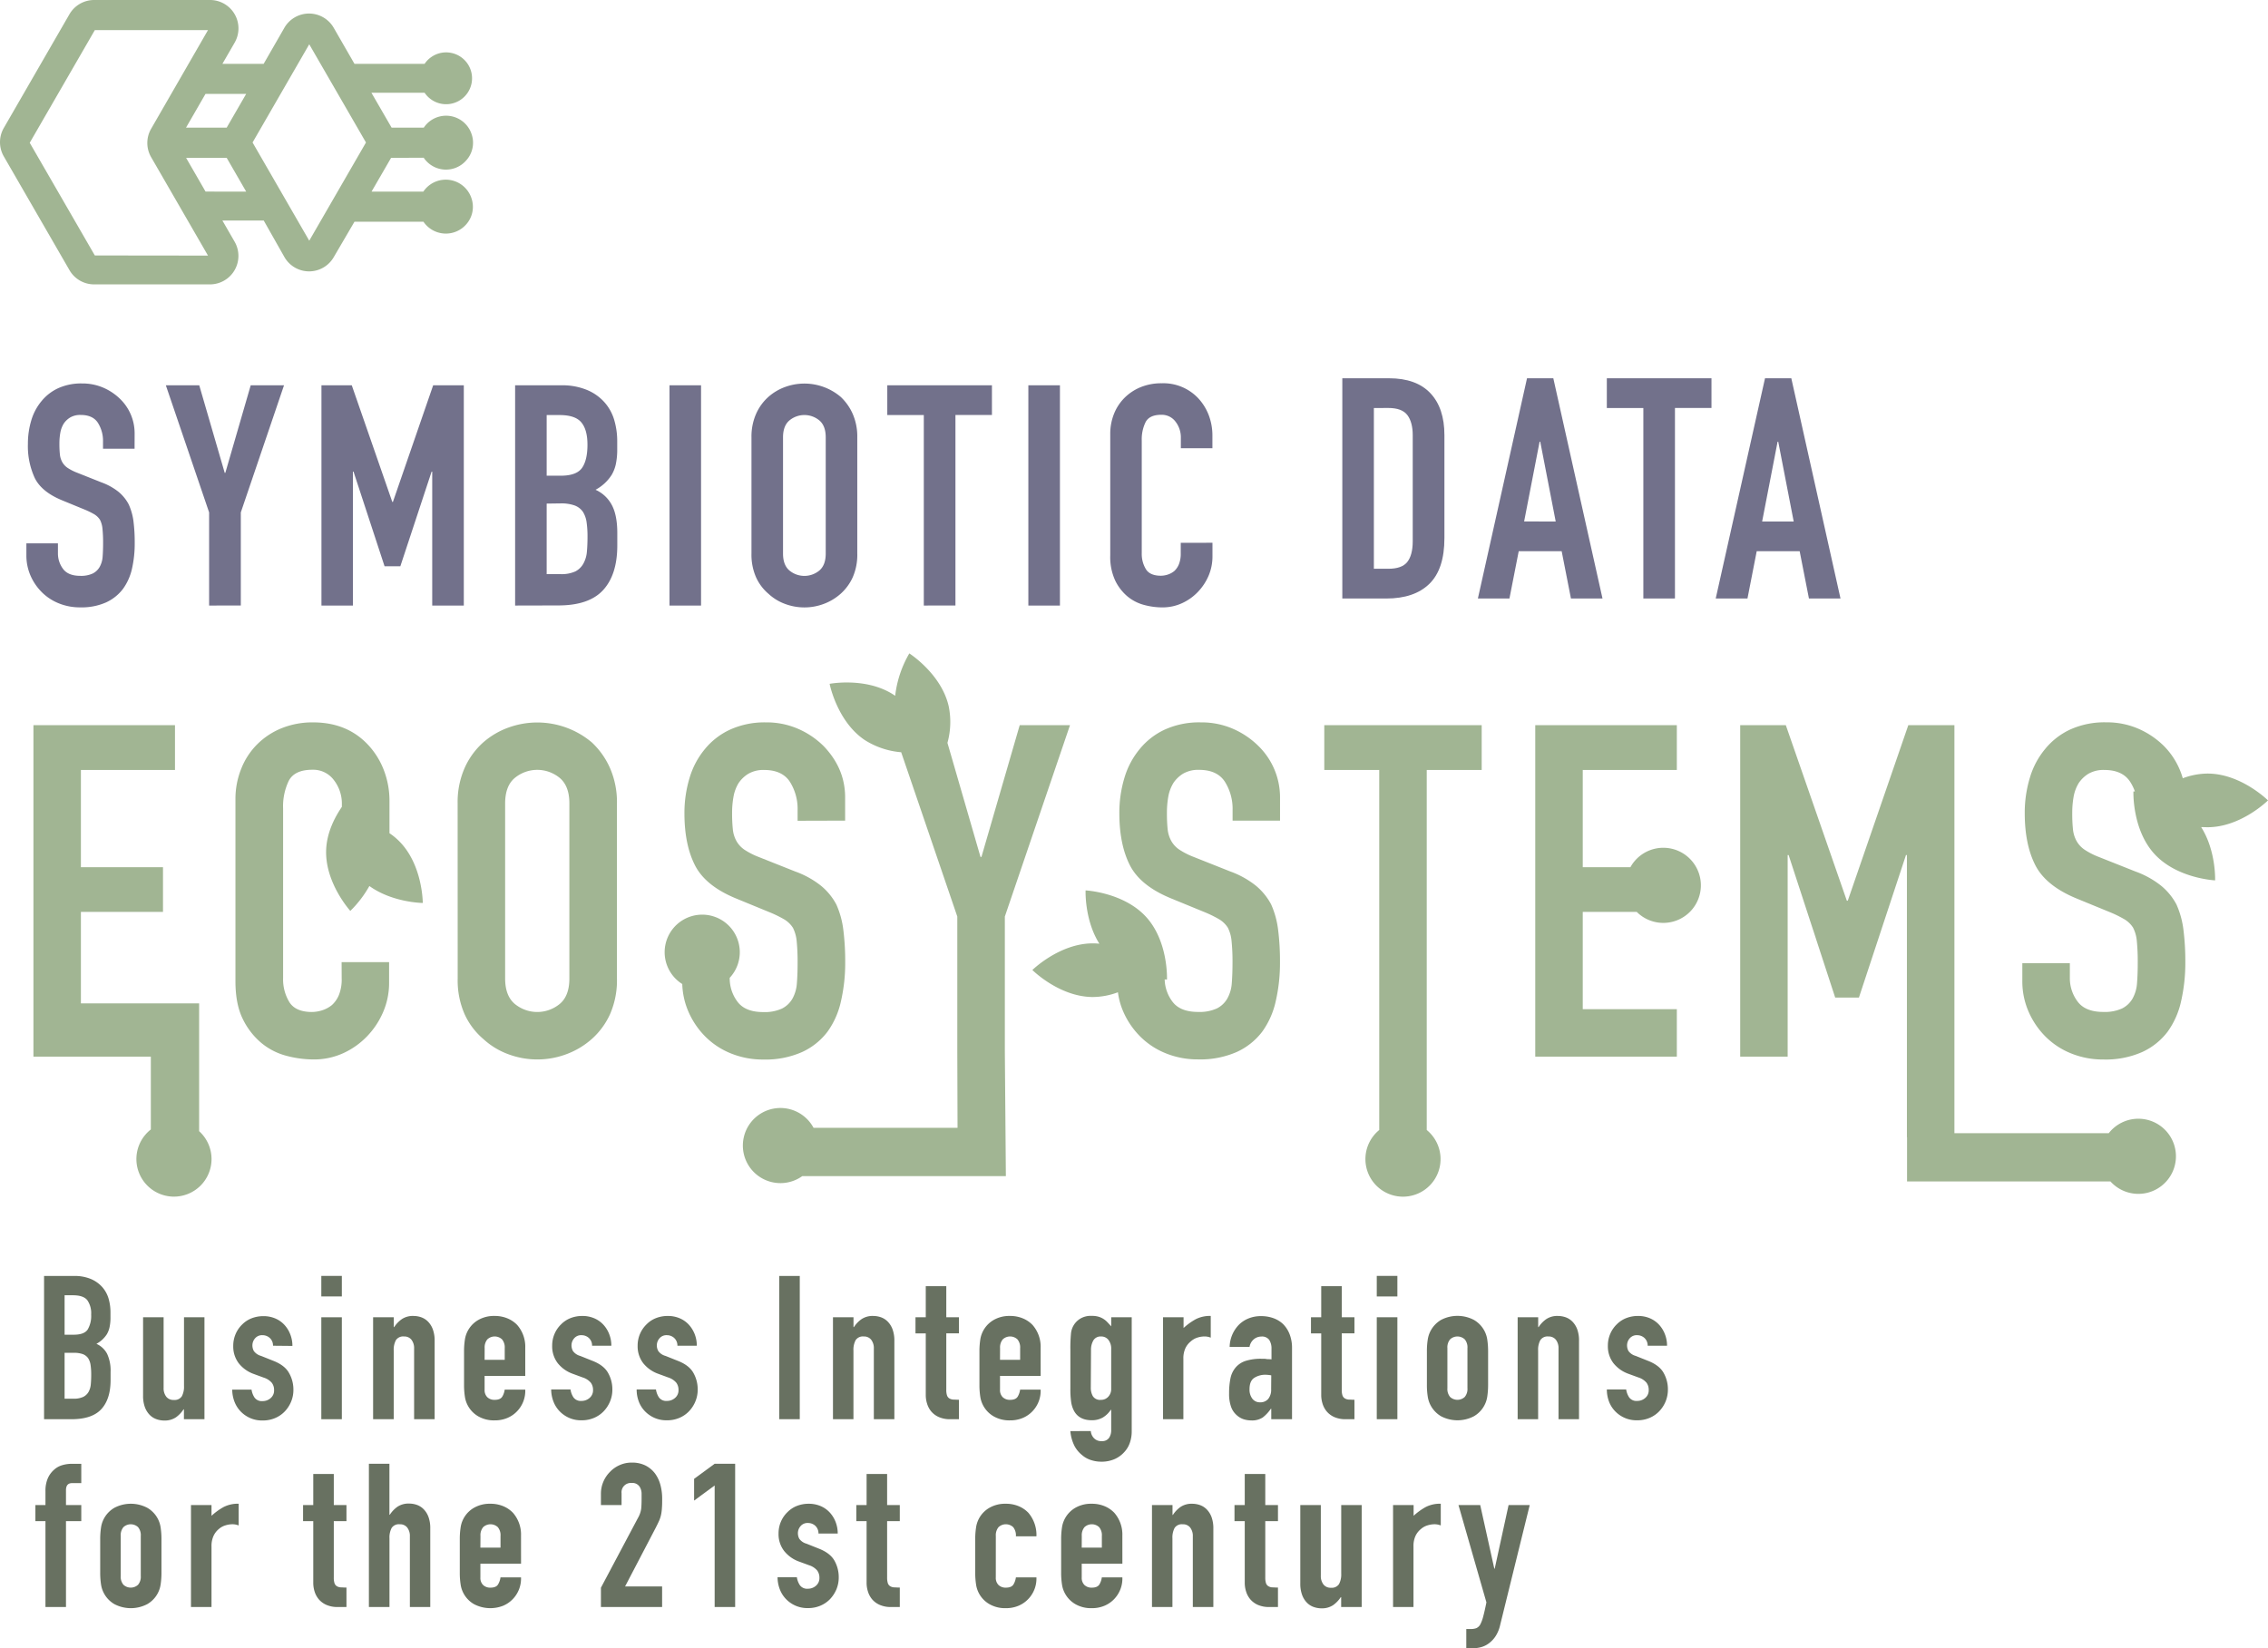 <svg xmlns="http://www.w3.org/2000/svg" viewBox="0 0 845.18 614.36">
  <g>
    <g>
      <g>
        <g>
          <path d="M726.41,421.26H714.65v-2.65a12.56,12.56,0,0,0-1.9-7q-1.9-2.94-6.4-2.94a7.34,7.34,0,0,0-3.92.93,7.62,7.62,0,0,0-2.42,2.3,9.63,9.63,0,0,0-1.27,3.4,22.26,22.26,0,0,0-.34,4,37.67,37.67,0,0,0,.17,4,7.62,7.62,0,0,0,.86,2.89,6.44,6.44,0,0,0,2,2.19,18.34,18.34,0,0,0,3.63,1.84l9,3.58a22.49,22.49,0,0,1,6.35,3.51,15.36,15.36,0,0,1,3.8,4.67A21.81,21.81,0,0,1,726,448.3a61.62,61.62,0,0,1,.46,8,42.23,42.23,0,0,1-1,9.62,20.53,20.53,0,0,1-3.35,7.56,16.6,16.6,0,0,1-6.34,5.07,22.41,22.41,0,0,1-9.57,1.84,20.83,20.83,0,0,1-8-1.49,18.88,18.88,0,0,1-6.35-4.16,20.13,20.13,0,0,1-4.21-6.16,18.88,18.88,0,0,1-1.55-7.67v-4.38h11.76v3.69a9.59,9.59,0,0,0,1.9,5.82q1.9,2.59,6.4,2.6a10.28,10.28,0,0,0,4.67-.87,6.14,6.14,0,0,0,2.59-2.48,9.06,9.06,0,0,0,1.1-3.86c.11-1.5.17-3.17.17-5a50.71,50.71,0,0,0-.23-5.31,9.16,9.16,0,0,0-.92-3.35,6.59,6.59,0,0,0-2.13-2.07,29.75,29.75,0,0,0-3.52-1.73l-8.42-3.46q-7.6-3.11-10.2-8.24a28.32,28.32,0,0,1-2.6-12.85,30,30,0,0,1,1.27-8.77,20.11,20.11,0,0,1,3.81-7.15,17.4,17.4,0,0,1,6.16-4.78,20.63,20.63,0,0,1,8.94-1.79,19.59,19.59,0,0,1,8,1.61,20.63,20.63,0,0,1,6.29,4.27,17.84,17.84,0,0,1,5.3,12.68Z" transform="translate(-676.26 -254)" style="fill: #72718b"/>
          <path d="M754.19,479.71V445l-16.13-47.39h12.45L760,430.25h.23l9.46-32.63H782.1L766,445v34.7Z" transform="translate(-676.26 -254)" style="fill: #72718b"/>
          <path d="M796.05,479.71V397.62h11.3l15.1,43.47h.23l15-43.47h11.42v82.09H837.33V429.79h-.23l-11.65,35.28h-5.88L808,429.79h-.23v49.92Z" transform="translate(-676.26 -254)" style="fill: #72718b"/>
          <path d="M868.22,479.71V397.62H885.4a24,24,0,0,1,9.63,1.74,17.89,17.89,0,0,1,6.51,4.61,17.2,17.2,0,0,1,3.63,6.63,27.55,27.55,0,0,1,1.1,7.78v3a25.85,25.85,0,0,1-.52,5.64,13.45,13.45,0,0,1-1.56,4,16.16,16.16,0,0,1-6,5.54,12.74,12.74,0,0,1,6.11,5.76q2,3.79,2,10.37v4.62q0,10.83-5.25,16.6t-16.77,5.76Zm11.76-71v22.6h5.3c3.92,0,6.56-1,7.9-2.94s2-4.82,2-8.59-.75-6.46-2.25-8.3-4.21-2.77-8.12-2.77Zm0,33V468h5.08a12.47,12.47,0,0,0,5.59-1A7.17,7.17,0,0,0,893.7,464a10.93,10.93,0,0,0,1.27-4.38c.15-1.69.23-3.53.23-5.53a37.18,37.18,0,0,0-.34-5.42,9.9,9.9,0,0,0-1.39-3.92,6.53,6.53,0,0,0-3.11-2.36,14.85,14.85,0,0,0-5.19-.75Z" transform="translate(-676.26 -254)" style="fill: #72718b"/>
          <path d="M925.75,479.71V397.62h11.76v82.09Z" transform="translate(-676.26 -254)" style="fill: #72718b"/>
          <path d="M956.3,417a21,21,0,0,1,1.73-8.76,18.47,18.47,0,0,1,4.62-6.34,19.35,19.35,0,0,1,6.28-3.69,20.93,20.93,0,0,1,20.58,3.69,19.43,19.43,0,0,1,4.5,6.34,21,21,0,0,1,1.72,8.76v43.35a20.84,20.84,0,0,1-1.72,8.88,18.44,18.44,0,0,1-4.5,6.11,19.85,19.85,0,0,1-6.4,3.81,20.58,20.58,0,0,1-14.18,0,18.33,18.33,0,0,1-6.28-3.81,17.56,17.56,0,0,1-4.62-6.11,20.84,20.84,0,0,1-1.73-8.88Zm11.76,43.35c0,2.85.79,4.94,2.37,6.29a8.74,8.74,0,0,0,11.18,0c1.57-1.35,2.36-3.44,2.36-6.29V417c0-2.84-.79-4.94-2.36-6.28a8.74,8.74,0,0,0-11.18,0c-1.58,1.34-2.37,3.44-2.37,6.28Z" transform="translate(-676.26 -254)" style="fill: #72718b"/>
          <path d="M1020.52,479.71v-71h-13.61V397.62h39v11.07h-13.6v71Z" transform="translate(-676.26 -254)" style="fill: #72718b"/>
          <path d="M1059.48,479.71V397.62h11.77v82.09Z" transform="translate(-676.26 -254)" style="fill: #72718b"/>
          <path d="M1128.09,456.31v5.07a18.31,18.31,0,0,1-1.44,7.21,20.11,20.11,0,0,1-4,6.05,19.15,19.15,0,0,1-5.94,4.21,17.36,17.36,0,0,1-7.32,1.55,26,26,0,0,1-6.8-.92,16.13,16.13,0,0,1-6.23-3.22,17.94,17.94,0,0,1-4.55-5.94A20.91,20.91,0,0,1,1090,461v-45.2a20.09,20.09,0,0,1,1.38-7.5,17.79,17.79,0,0,1,3.92-6,18.35,18.35,0,0,1,6.06-4,20.3,20.3,0,0,1,7.78-1.44,17.85,17.85,0,0,1,13.49,5.42,19.45,19.45,0,0,1,4,6.28,21.3,21.3,0,0,1,1.44,7.9v4.61h-11.76v-3.92a9.55,9.55,0,0,0-2-6,6.37,6.37,0,0,0-5.31-2.54c-2.92,0-4.86.91-5.82,2.71a14.53,14.53,0,0,0-1.44,6.86v42a10.89,10.89,0,0,0,1.56,6c1,1.61,2.9,2.42,5.59,2.42a8.61,8.61,0,0,0,2.48-.41,7.5,7.5,0,0,0,2.47-1.32,7,7,0,0,0,1.74-2.54,10.5,10.5,0,0,0,.69-4v-4Z" transform="translate(-676.26 -254)" style="fill: #72718b"/>
        </g>
        <g>
          <path d="M1176.48,477.09V395h17.41q10.14,0,15.39,5.54t5.25,15.67v38.4q0,11.52-5.6,17t-16.08,5.48Zm11.76-71V466h5.41c3.31,0,5.66-.82,7-2.48s2.07-4.24,2.07-7.78V416.21q0-4.83-2-7.49t-7.15-2.65Z" transform="translate(-676.26 -254)" style="fill: #72718b"/>
          <path d="M1227,477.09,1245.31,395h9.8l18.33,82.09h-11.76l-3.46-17.64h-16l-3.46,17.64Zm29-28.71-5.76-29.74H1250l-5.77,29.74Z" transform="translate(-676.26 -254)" style="fill: #72718b"/>
          <path d="M1288.66,477.09v-71h-13.61V395h39v11.07h-13.61v71Z" transform="translate(-676.26 -254)" style="fill: #72718b"/>
          <path d="M1315.63,477.09,1334,395h9.8l18.33,82.09h-11.76l-3.46-17.64h-16l-3.45,17.64Zm29.06-28.71-5.76-29.74h-.24l-5.76,29.74Z" transform="translate(-676.26 -254)" style="fill: #72718b"/>
        </g>
        <g>
          <path d="M846.8,553.46a31.49,31.49,0,0,1,2.6-13.19,28,28,0,0,1,6.94-9.55,29.31,29.31,0,0,1,9.46-5.55,31.52,31.52,0,0,1,31,5.55,29.28,29.28,0,0,1,6.77,9.55,31.65,31.65,0,0,1,2.6,13.19v65.25a31.41,31.41,0,0,1-2.6,13.37,27.72,27.72,0,0,1-6.77,9.19,29.87,29.87,0,0,1-9.63,5.73,30.94,30.94,0,0,1-21.35,0,27.92,27.92,0,0,1-9.46-5.73,26.57,26.57,0,0,1-6.94-9.19,31.26,31.26,0,0,1-2.6-13.37Zm17.7,65.25q0,6.42,3.56,9.46a13.17,13.17,0,0,0,16.83,0q3.55-3,3.55-9.46V553.46q0-6.42-3.55-9.46a13.17,13.17,0,0,0-16.83,0q-3.55,3-3.56,9.46Z" transform="translate(-676.26 -254)" style="fill: #a1b593"/>
          <path d="M750.47,675.63V628H706.41V593.89H737V577.24H706.41V541h35.06V524.3H688.72V647.86h43.75V675a14,14,0,1,0,18,.64Z" transform="translate(-676.26 -254)" style="fill: #a1b593"/>
          <path d="M1286.19,593.89a14,14,0,1,0-2.35-16.65h-17.76V541h35.06V524.3h-52.76V647.86h52.76v-17.7h-35.06V593.89Z" transform="translate(-676.26 -254)" style="fill: #a1b593"/>
          <path d="M991.2,559.88V551.2q0-10.76-8-19.09a31,31,0,0,0-9.46-6.42,29.33,29.33,0,0,0-12.06-2.43A31.06,31.06,0,0,0,948.24,526a26.32,26.32,0,0,0-9.29,7.2,30.17,30.17,0,0,0-5.72,10.76,45,45,0,0,0-1.91,13.19q0,11.64,3.91,19.35t15.36,12.41l12.66,5.2a43.74,43.74,0,0,1,5.3,2.61,9.87,9.87,0,0,1,3.21,3.12,14,14,0,0,1,1.39,5,78.49,78.49,0,0,1,.34,8c0,2.78-.08,5.29-.26,7.55a13.74,13.74,0,0,1-1.64,5.81,9.37,9.37,0,0,1-3.91,3.73,15.5,15.5,0,0,1-7,1.31q-6.76,0-9.63-3.91a14.43,14.43,0,0,1-2.86-8.76v-.1a14,14,0,1,0-17.68,2.32,27.92,27.92,0,0,0,2.32,10.35,30.13,30.13,0,0,0,6.33,9.29,28.38,28.38,0,0,0,9.55,6.25,31.56,31.56,0,0,0,12,2.25,33.65,33.65,0,0,0,14.4-2.77,24.86,24.86,0,0,0,9.55-7.64,30.51,30.51,0,0,0,5-11.37,63.54,63.54,0,0,0,1.57-14.49,94,94,0,0,0-.7-12.06,32.72,32.72,0,0,0-2.6-9.45,22.87,22.87,0,0,0-5.73-7,33.53,33.53,0,0,0-9.55-5.29l-13.53-5.38a27.74,27.74,0,0,1-5.47-2.78,9.57,9.57,0,0,1-3-3.3,11.35,11.35,0,0,1-1.3-4.34,56.5,56.5,0,0,1-.27-6.07,33.14,33.14,0,0,1,.52-6,14.62,14.62,0,0,1,1.91-5.12,11.78,11.78,0,0,1,3.65-3.47A11.15,11.15,0,0,1,961,541q6.76,0,9.63,4.43a18.89,18.89,0,0,1,2.86,10.5v4Z" transform="translate(-676.26 -254)" style="fill: #a1b593"/>
          <path d="M1498.94,562.34c12.43,0,22.5-10,22.5-10s-10.07-10-22.5-10a26.89,26.89,0,0,0-9.26,1.75,28,28,0,0,0-7-12,31.09,31.09,0,0,0-9.45-6.42,29.41,29.41,0,0,0-12.07-2.43,31.06,31.06,0,0,0-13.45,2.69,26.37,26.37,0,0,0-9.28,7.2,30,30,0,0,0-5.73,10.76,45,45,0,0,0-1.91,13.19q0,11.64,3.91,19.35T1450,588.86l12.67,5.2a43.51,43.51,0,0,1,5.29,2.61,9.78,9.78,0,0,1,3.21,3.12,13.64,13.64,0,0,1,1.39,5,78.49,78.49,0,0,1,.34,8c0,2.78-.08,5.29-.26,7.55a13.74,13.74,0,0,1-1.64,5.81,9.26,9.26,0,0,1-3.91,3.73,15.5,15.5,0,0,1-7,1.31q-6.77,0-9.63-3.91a14.43,14.43,0,0,1-2.86-8.76V613h-17.71v6.6a28.16,28.16,0,0,0,2.35,11.53,30.13,30.13,0,0,0,6.33,9.29,28.48,28.48,0,0,0,9.55,6.25,31.56,31.56,0,0,0,12,2.25,33.65,33.65,0,0,0,14.4-2.77,24.86,24.86,0,0,0,9.55-7.64,30.68,30.68,0,0,0,5-11.37,64.12,64.12,0,0,0,1.56-14.49,94,94,0,0,0-.7-12.06,32.72,32.72,0,0,0-2.6-9.45,22.87,22.87,0,0,0-5.73-7,33.6,33.6,0,0,0-9.54-5.29l-13.54-5.38a27.74,27.74,0,0,1-5.47-2.78,9.57,9.57,0,0,1-3-3.3,11.53,11.53,0,0,1-1.3-4.34,56.84,56.84,0,0,1-.26-6.07,34.08,34.08,0,0,1,.51-6,14.63,14.63,0,0,1,1.92-5.12,11.75,11.75,0,0,1,3.64-3.47,11.18,11.18,0,0,1,5.9-1.39q6.76,0,9.63,4.43a17,17,0,0,1,1.75,3.58l-.55,0s-.55,14.18,7.86,23.33,22.58,9.81,22.58,9.81.42-11-5.2-19.86C1497.31,562.29,1498.12,562.34,1498.94,562.34Z" transform="translate(-676.26 -254)" style="fill: #a1b593"/>
          <path d="M1153.27,559.88V551.2a26.79,26.79,0,0,0-8-19.09,31.09,31.09,0,0,0-9.45-6.42,29.4,29.4,0,0,0-12.06-2.43,31,31,0,0,0-13.45,2.69,26.32,26.32,0,0,0-9.29,7.2,30.19,30.19,0,0,0-5.73,10.76,45,45,0,0,0-1.9,13.19q0,11.64,3.9,19.35t15.36,12.41l12.67,5.2a43.51,43.51,0,0,1,5.29,2.61,9.78,9.78,0,0,1,3.21,3.12,13.64,13.64,0,0,1,1.39,5,75.3,75.3,0,0,1,.35,8c0,2.78-.09,5.29-.26,7.55a13.6,13.6,0,0,1-1.65,5.81,9.29,9.29,0,0,1-3.9,3.73,15.57,15.57,0,0,1-7,1.31q-6.77,0-9.63-3.91a14.42,14.42,0,0,1-2.84-8.22l.86.07s.6-14.18-7.78-23.36-22.55-9.88-22.55-9.88-.46,11,5.14,19.87c-.8-.08-1.61-.13-2.44-.13-12.42,0-22.53,9.93-22.53,9.93s10,10,22.47,10.07a27.19,27.19,0,0,0,9.41-1.77,26.68,26.68,0,0,0,2,7.23,30,30,0,0,0,6.34,9.29,28.43,28.43,0,0,0,9.54,6.25,31.56,31.56,0,0,0,12,2.25,33.73,33.73,0,0,0,14.41-2.77,24.82,24.82,0,0,0,9.54-7.64,30.68,30.68,0,0,0,5-11.37,63.55,63.55,0,0,0,1.56-14.49,92.26,92.26,0,0,0-.7-12.06,32.72,32.72,0,0,0-2.6-9.45,23,23,0,0,0-5.72-7,33.67,33.67,0,0,0-9.55-5.29l-13.54-5.38a27.62,27.62,0,0,1-5.46-2.78,9.51,9.51,0,0,1-3-3.3,11.53,11.53,0,0,1-1.3-4.34,56.84,56.84,0,0,1-.26-6.07,34.08,34.08,0,0,1,.51-6,14.83,14.83,0,0,1,1.92-5.12,11.75,11.75,0,0,1,3.64-3.47,11.21,11.21,0,0,1,5.91-1.39q6.75,0,9.62,4.43a18.89,18.89,0,0,1,2.87,10.5v4Z" transform="translate(-676.26 -254)" style="fill: #a1b593"/>
          <path d="M803.59,618.71a15.52,15.52,0,0,1-1,6.07,10.4,10.4,0,0,1-2.61,3.82,11.09,11.09,0,0,1-3.73,2,13,13,0,0,1-3.72.61q-6.09,0-8.42-3.65a16.36,16.36,0,0,1-2.35-9V555.37A21.94,21.94,0,0,1,783.89,545q2.18-4.08,8.77-4.08a9.58,9.58,0,0,1,8,3.82,14.3,14.3,0,0,1,3,9v1c-2.72,4-5.56,9.55-5.85,15.85-.57,12.42,9,22.94,9,22.94a41.24,41.24,0,0,0,7.1-9.28c8.65,6.23,19.9,6.32,19.9,6.32s0-14.2-8.77-23a23.94,23.94,0,0,0-3.64-3V552.76a31.81,31.81,0,0,0-2.17-11.88,28.91,28.91,0,0,0-6-9.46q-7.8-8.16-20.3-8.16a30.72,30.72,0,0,0-11.71,2.17,27.35,27.35,0,0,0-9.11,6,26.61,26.61,0,0,0-5.91,9A30.09,30.09,0,0,0,764,551.72v68q0,8.5,2.69,14a27,27,0,0,0,6.86,8.94,24.16,24.16,0,0,0,9.37,4.86,39.83,39.83,0,0,0,10.24,1.38,26.22,26.22,0,0,0,11-2.33,29,29,0,0,0,8.93-6.34,29.94,29.94,0,0,0,6-9.12,27.4,27.4,0,0,0,2.17-10.84v-7.64h-17.7Z" transform="translate(-676.26 -254)" style="fill: #a1b593"/>
          <path d="M1228.42,541V524.3h-58.66V541h20.48v134.2a14,14,0,1,0,17.7,0V541Z" transform="translate(-676.26 -254)" style="fill: #a1b593"/>
          <path d="M1473.1,671a14,14,0,0,0-11,5.38h-57.52V524.3h-17.18l-22.56,65.43h-.35l-22.74-65.43h-17V647.86h17.69V572.72h.36l17.35,53.11H1369l17.53-53.11h.35V677.91h.05v16.47h75.81A14,14,0,1,0,1473.1,671Z" transform="translate(-676.26 -254)" style="fill: #a1b593"/>
          <path d="M1050.72,645.91V595.63L1075,524.3h-18.74L1042,573.42h-.35l-12.32-42.53a29.18,29.18,0,0,0,.48-13.58c-2.72-12.13-14.69-19.76-14.69-19.76a40.6,40.6,0,0,0-5.27,15.8l-.19-.13c-10.29-7-24.24-4.33-24.24-4.33s2.74,13.93,13,20.89a29.76,29.76,0,0,0,13.67,4.61L1033,595.63v50.28l.09,28.47H979.43a14,14,0,1,0-4.19,18h75.86Z" transform="translate(-676.26 -254)" style="fill: #a1b593"/>
        </g>
      </g>
      <g>
        <path d="M692.68,783v-53.4h11.17a15.72,15.72,0,0,1,6.27,1.13,11.83,11.83,0,0,1,4.23,3,11.24,11.24,0,0,1,2.37,4.31,18.09,18.09,0,0,1,.71,5.06V745a16.76,16.76,0,0,1-.34,3.68,8.67,8.67,0,0,1-1,2.62,10.52,10.52,0,0,1-3.9,3.6,8.29,8.29,0,0,1,4,3.75,14.88,14.88,0,0,1,1.28,6.75v3q0,7.05-3.41,10.8T703.1,783Zm7.65-46.2v14.7h3.45q3.83,0,5.14-1.91a9.93,9.93,0,0,0,1.31-5.59,8.47,8.47,0,0,0-1.46-5.4q-1.47-1.8-5.29-1.8Zm0,21.45v17.1h3.3a8.1,8.1,0,0,0,3.64-.67,4.68,4.68,0,0,0,2-1.88,7.06,7.06,0,0,0,.83-2.85q.15-1.65.15-3.6a24,24,0,0,0-.23-3.52,6.42,6.42,0,0,0-.9-2.55,4.28,4.28,0,0,0-2-1.54,9.55,9.55,0,0,0-3.38-.49Z" transform="translate(-676.26 -254)" style="fill: #687161"/>
        <path d="M752.45,745v38H744.8v-3.67h-.15a11,11,0,0,1-2.88,3,7.51,7.51,0,0,1-4.32,1.16,8.63,8.63,0,0,1-2.85-.49,6.53,6.53,0,0,1-2.55-1.61,8.09,8.09,0,0,1-1.8-2.89,12.08,12.08,0,0,1-.67-4.31V745h7.65v26.32a5.09,5.09,0,0,0,1,3.3,3.38,3.38,0,0,0,2.78,1.2,3.23,3.23,0,0,0,3-1.35,7.55,7.55,0,0,0,.82-3.9V745Z" transform="translate(-676.26 -254)" style="fill: #687161"/>
        <path d="M778,755.61a3.8,3.8,0,0,0-1.24-2.93,4,4,0,0,0-2.66-1,3.41,3.41,0,0,0-2.78,1.16,4,4,0,0,0-1,2.66,4.4,4.4,0,0,0,.52,2.06,4.86,4.86,0,0,0,2.7,1.84l4.5,1.8c2.85,1.1,4.82,2.6,5.89,4.5A12.39,12.39,0,0,1,785.6,772a11.36,11.36,0,0,1-.86,4.46,11.83,11.83,0,0,1-2.36,3.64,10.75,10.75,0,0,1-3.6,2.47,11.52,11.52,0,0,1-4.58.9,11,11,0,0,1-7.8-2.92,10.72,10.72,0,0,1-2.55-3.57,12.68,12.68,0,0,1-1.05-5H770a7.35,7.35,0,0,0,1.09,2.92,3.33,3.33,0,0,0,3,1.35,4.48,4.48,0,0,0,3-1.09,3.69,3.69,0,0,0,1.31-3,4.44,4.44,0,0,0-.82-2.7,6.49,6.49,0,0,0-3-1.95l-3.68-1.35a12.51,12.51,0,0,1-5.66-4,10.27,10.27,0,0,1-2.06-6.48,11.09,11.09,0,0,1,.9-4.47,10.89,10.89,0,0,1,2.47-3.56,10.2,10.2,0,0,1,3.53-2.29,12,12,0,0,1,4.35-.78,11.1,11.1,0,0,1,4.31.82,9.81,9.81,0,0,1,3.41,2.33,11,11,0,0,1,2.25,3.56,11.7,11.7,0,0,1,.83,4.39Z" transform="translate(-676.26 -254)" style="fill: #687161"/>
        <path d="M796,737.23v-7.65h7.65v7.65ZM796,783V745h7.65v38Z" transform="translate(-676.26 -254)" style="fill: #687161"/>
        <path d="M815.3,783V745H823v3.67h.15a10.73,10.73,0,0,1,2.89-3,7.38,7.38,0,0,1,4.31-1.16,8.88,8.88,0,0,1,2.85.48,6.67,6.67,0,0,1,2.55,1.62,8.13,8.13,0,0,1,1.8,2.88,12.16,12.16,0,0,1,.68,4.32V783h-7.65V756.66a5.09,5.09,0,0,0-1-3.3,3.36,3.36,0,0,0-2.77-1.2,3.23,3.23,0,0,0-3,1.35,7.54,7.54,0,0,0-.83,3.9V783Z" transform="translate(-676.26 -254)" style="fill: #687161"/>
        <path d="M872,766.86H856.85V772a3.7,3.7,0,0,0,1,2.78,3.79,3.79,0,0,0,2.74,1c1.45,0,2.41-.42,2.89-1.27a6.94,6.94,0,0,0,.86-2.55H872a11,11,0,0,1-3.07,8.1,10.75,10.75,0,0,1-3.6,2.47,11.91,11.91,0,0,1-4.73.9,11.7,11.7,0,0,1-6.11-1.5,10.18,10.18,0,0,1-5-7.42,28.27,28.27,0,0,1-.3-4.28V757.71a28.27,28.27,0,0,1,.3-4.28,10.18,10.18,0,0,1,5-7.42,11.7,11.7,0,0,1,6.11-1.5,12.13,12.13,0,0,1,4.76.9,10.62,10.62,0,0,1,3.64,2.47,12.3,12.3,0,0,1,3,8.48Zm-15.15-6h7.5v-4.35a4.69,4.69,0,0,0-1-3.27,4,4,0,0,0-5.48,0,4.69,4.69,0,0,0-1,3.27Z" transform="translate(-676.26 -254)" style="fill: #687161"/>
        <path d="M896.9,755.61a3.8,3.8,0,0,0-1.24-2.93,4,4,0,0,0-2.66-1,3.39,3.39,0,0,0-2.77,1.16,4,4,0,0,0-1,2.66,4.42,4.42,0,0,0,.53,2.06,4.86,4.86,0,0,0,2.7,1.84l4.5,1.8q4.28,1.65,5.88,4.5a12.4,12.4,0,0,1,1.62,6.23,11.37,11.37,0,0,1-.87,4.46,11.83,11.83,0,0,1-2.36,3.64,10.75,10.75,0,0,1-3.6,2.47,11.47,11.47,0,0,1-4.57.9,11,11,0,0,1-7.8-2.92,10.72,10.72,0,0,1-2.55-3.57,12.68,12.68,0,0,1-1.05-5h7.2a7.33,7.33,0,0,0,1.08,2.92,3.33,3.33,0,0,0,3,1.35,4.48,4.48,0,0,0,3-1.09,3.7,3.7,0,0,0,1.32-3,4.44,4.44,0,0,0-.83-2.7,6.49,6.49,0,0,0-3-1.95l-3.67-1.35a12.54,12.54,0,0,1-5.67-4,10.27,10.27,0,0,1-2.06-6.48,11.09,11.09,0,0,1,.9-4.47,10.91,10.91,0,0,1,2.48-3.56,10.16,10.16,0,0,1,3.52-2.29,12,12,0,0,1,4.35-.78,11.1,11.1,0,0,1,4.31.82,9.85,9.85,0,0,1,3.42,2.33,11,11,0,0,1,2.25,3.56,11.69,11.69,0,0,1,.82,4.39Z" transform="translate(-676.26 -254)" style="fill: #687161"/>
        <path d="M928.7,755.61a3.8,3.8,0,0,0-1.24-2.93,4,4,0,0,0-2.66-1,3.38,3.38,0,0,0-2.77,1.16,4,4,0,0,0-1,2.66,4.3,4.3,0,0,0,.53,2.06,4.79,4.79,0,0,0,2.7,1.84l4.5,1.8q4.28,1.65,5.88,4.5a12.4,12.4,0,0,1,1.62,6.23,11.37,11.37,0,0,1-.87,4.46,11.83,11.83,0,0,1-2.36,3.64,10.75,10.75,0,0,1-3.6,2.47,11.47,11.47,0,0,1-4.57.9,11,11,0,0,1-7.8-2.92,10.58,10.58,0,0,1-2.55-3.57,12.51,12.51,0,0,1-1-5h7.2a7.33,7.33,0,0,0,1.08,2.92,3.33,3.33,0,0,0,3,1.35,4.48,4.48,0,0,0,3-1.09,3.7,3.7,0,0,0,1.32-3,4.44,4.44,0,0,0-.83-2.7,6.49,6.49,0,0,0-3-1.95l-3.67-1.35a12.54,12.54,0,0,1-5.67-4,10.27,10.27,0,0,1-2.06-6.48,11.09,11.09,0,0,1,.9-4.47,10.91,10.91,0,0,1,2.48-3.56,10.07,10.07,0,0,1,3.52-2.29,12,12,0,0,1,4.35-.78,11.1,11.1,0,0,1,4.31.82,9.85,9.85,0,0,1,3.42,2.33,11.37,11.37,0,0,1,2.25,3.56,11.69,11.69,0,0,1,.82,4.39Z" transform="translate(-676.26 -254)" style="fill: #687161"/>
        <path d="M966.65,783v-53.4h7.65V783Z" transform="translate(-676.26 -254)" style="fill: #687161"/>
        <path d="M986.67,783V745h7.65v3.67h.15a10.87,10.87,0,0,1,2.89-3,7.4,7.4,0,0,1,4.31-1.16,8.88,8.88,0,0,1,2.85.48,6.67,6.67,0,0,1,2.55,1.62,8.13,8.13,0,0,1,1.8,2.88,12.16,12.16,0,0,1,.68,4.32V783h-7.65V756.66a5.09,5.09,0,0,0-1-3.3,3.36,3.36,0,0,0-2.77-1.2,3.23,3.23,0,0,0-3,1.35,7.54,7.54,0,0,0-.83,3.9V783Z" transform="translate(-676.26 -254)" style="fill: #687161"/>
        <path d="M1021.25,745V733.41h7.65V745h4.72v6h-4.72V772a6.48,6.48,0,0,0,.26,2.1,2.12,2.12,0,0,0,.86,1.13,3.27,3.27,0,0,0,1.47.45c.57,0,1.28.07,2.13.07V783h-3.15a10.28,10.28,0,0,1-4.38-.82,7.9,7.9,0,0,1-2.82-2.1,8.21,8.21,0,0,1-1.53-2.89,10.59,10.59,0,0,1-.49-3.11V751h-3.83v-6Z" transform="translate(-676.26 -254)" style="fill: #687161"/>
        <path d="M1064.07,766.86h-15.15V772a3.7,3.7,0,0,0,1,2.78,3.79,3.79,0,0,0,2.74,1c1.45,0,2.41-.42,2.89-1.27a6.94,6.94,0,0,0,.86-2.55h7.65a11,11,0,0,1-3.07,8.1,10.75,10.75,0,0,1-3.6,2.47,11.91,11.91,0,0,1-4.73.9,11.7,11.7,0,0,1-6.11-1.5,10.18,10.18,0,0,1-5-7.42,28.27,28.27,0,0,1-.3-4.28V757.71a28.27,28.27,0,0,1,.3-4.28,10.18,10.18,0,0,1,5-7.42,11.7,11.7,0,0,1,6.11-1.5,12.13,12.13,0,0,1,4.76.9,10.62,10.62,0,0,1,3.64,2.47,12.3,12.3,0,0,1,3,8.48Zm-15.15-6h7.5v-4.35a4.69,4.69,0,0,0-1-3.27,4,4,0,0,0-5.48,0,4.69,4.69,0,0,0-1,3.27Z" transform="translate(-676.26 -254)" style="fill: #687161"/>
        <path d="M1082.75,787.41a4.3,4.3,0,0,0,1.08,2.55,3.68,3.68,0,0,0,3,1.2,3.07,3.07,0,0,0,2.7-1.17,5,5,0,0,0,.82-3v-7.5h-.15a9.27,9.27,0,0,1-3,2.89,8.07,8.07,0,0,1-4.08,1q-4.8,0-6.68-3.6a10.17,10.17,0,0,1-1-3.15,33.2,33.2,0,0,1-.3-5V757.18a58.86,58.86,0,0,1,.22-6.07,7.26,7.26,0,0,1,3.53-5.63,7.6,7.6,0,0,1,4.27-1,8.7,8.7,0,0,1,2.44.3,7.31,7.31,0,0,1,1.84.82,7.73,7.73,0,0,1,1.5,1.24c.45.47.92,1,1.42,1.54V745H1098v42.67a12.73,12.73,0,0,1-.64,3.94,9.61,9.61,0,0,1-2.06,3.56,10.5,10.5,0,0,1-3.6,2.66,12.07,12.07,0,0,1-5.17,1,12.37,12.37,0,0,1-3.6-.57,9.35,9.35,0,0,1-3.45-1.91,10.8,10.8,0,0,1-2.82-3.41,15.16,15.16,0,0,1-1.53-5.51Zm0-16.13a6.18,6.18,0,0,0,.78,3.15,3.15,3.15,0,0,0,3,1.35,3.58,3.58,0,0,0,2.73-1.16,4.15,4.15,0,0,0,1.09-3V756.88a5.28,5.28,0,0,0-1-3.41,3.35,3.35,0,0,0-2.77-1.31,3.12,3.12,0,0,0-2.85,1.42,6.94,6.94,0,0,0-.9,3.75Z" transform="translate(-676.26 -254)" style="fill: #687161"/>
        <path d="M1109.67,783V745h7.65v4a23.24,23.24,0,0,1,4.58-3.3,11.68,11.68,0,0,1,5.55-1.2v8.1a6.23,6.23,0,0,0-2.33-.45,9,9,0,0,0-2.59.41A6.69,6.69,0,0,0,1120,754a7.22,7.22,0,0,0-2,2.55,9,9,0,0,0-.75,3.9V783Z" transform="translate(-676.26 -254)" style="fill: #687161"/>
        <path d="M1150,783v-3.9h-.15a14.26,14.26,0,0,1-3,3.23,7.2,7.2,0,0,1-4.31,1.12,9.74,9.74,0,0,1-2.74-.41,7.12,7.12,0,0,1-2.66-1.54,7.37,7.37,0,0,1-2.07-3,14.19,14.19,0,0,1-.78-5.13,27.25,27.25,0,0,1,.52-5.67,9,9,0,0,1,2-4.08,8.22,8.22,0,0,1,3.68-2.37,18.91,18.91,0,0,1,5.92-.78h.83a4.18,4.18,0,0,1,.82.07,4.62,4.62,0,0,0,.9.08,9.12,9.12,0,0,1,1.13.07v-4a5.85,5.85,0,0,0-.83-3.23,3.3,3.3,0,0,0-3-1.27,4.33,4.33,0,0,0-2.74,1,4.65,4.65,0,0,0-1.61,2.85h-7.42a12.23,12.23,0,0,1,3.45-8.25,10.77,10.77,0,0,1,3.6-2.36,12.22,12.22,0,0,1,4.72-.86,13.28,13.28,0,0,1,4.5.75,10.29,10.29,0,0,1,3.68,2.25,11,11,0,0,1,2.4,3.75,14.08,14.08,0,0,1,.9,5.25V783Zm0-16.35a12.47,12.47,0,0,0-2.1-.22,7.48,7.48,0,0,0-4.24,1.16c-1.18.77-1.76,2.19-1.76,4.24a5.56,5.56,0,0,0,1.05,3.52,3.49,3.49,0,0,0,2.92,1.35,3.79,3.79,0,0,0,3-1.27,5.41,5.41,0,0,0,1.09-3.6Z" transform="translate(-676.26 -254)" style="fill: #687161"/>
        <path d="M1168.62,745V733.41h7.65V745H1181v6h-4.73V772a6.77,6.77,0,0,0,.26,2.1,2.13,2.13,0,0,0,.87,1.13,3.22,3.22,0,0,0,1.46.45c.57,0,1.28.07,2.14.07V783h-3.15a10.3,10.3,0,0,1-4.39-.82,7.86,7.86,0,0,1-2.81-2.1,8.23,8.23,0,0,1-1.54-2.89,10.59,10.59,0,0,1-.49-3.11V751h-3.82v-6Z" transform="translate(-676.26 -254)" style="fill: #687161"/>
        <path d="M1189.32,737.23v-7.65H1197v7.65Zm0,45.75V745H1197v38Z" transform="translate(-676.26 -254)" style="fill: #687161"/>
        <path d="M1208,757.71a27,27,0,0,1,.3-4.28,10.15,10.15,0,0,1,1.12-3.45,10.36,10.36,0,0,1,3.86-4,13.21,13.21,0,0,1,12.23,0,10.18,10.18,0,0,1,5,7.42,29.63,29.63,0,0,1,.3,4.28v12.52a29.63,29.63,0,0,1-.3,4.28,10.18,10.18,0,0,1-5,7.42,13.21,13.21,0,0,1-12.23,0,10.36,10.36,0,0,1-3.86-4,10.15,10.15,0,0,1-1.12-3.45,27,27,0,0,1-.3-4.28Zm7.64,13.72a4.6,4.6,0,0,0,1,3.26,4,4,0,0,0,5.47,0,4.6,4.6,0,0,0,1-3.26V756.51a4.64,4.64,0,0,0-1-3.27,4,4,0,0,0-5.47,0,4.64,4.64,0,0,0-1,3.27Z" transform="translate(-676.26 -254)" style="fill: #687161"/>
        <path d="M1241.82,783V745h7.65v3.67h.15a10.73,10.73,0,0,1,2.89-3,7.38,7.38,0,0,1,4.31-1.16,8.88,8.88,0,0,1,2.85.48,6.67,6.67,0,0,1,2.55,1.62,8.13,8.13,0,0,1,1.8,2.88,12.18,12.18,0,0,1,.67,4.32V783h-7.64V756.66a5.09,5.09,0,0,0-1-3.3,3.37,3.37,0,0,0-2.77-1.2,3.21,3.21,0,0,0-3,1.35,7.44,7.44,0,0,0-.83,3.9V783Z" transform="translate(-676.26 -254)" style="fill: #687161"/>
        <path d="M1290.27,755.61a3.8,3.8,0,0,0-1.24-2.93,4,4,0,0,0-2.66-1,3.41,3.41,0,0,0-2.78,1.16,4,4,0,0,0-1,2.66,4.4,4.4,0,0,0,.52,2.06,4.86,4.86,0,0,0,2.7,1.84l4.5,1.8c2.85,1.1,4.82,2.6,5.89,4.5a12.39,12.39,0,0,1,1.61,6.23,11.55,11.55,0,0,1-.86,4.46,11.83,11.83,0,0,1-2.36,3.64,10.75,10.75,0,0,1-3.6,2.47,11.52,11.52,0,0,1-4.58.9,11,11,0,0,1-7.8-2.92,10.72,10.72,0,0,1-2.55-3.57,12.68,12.68,0,0,1-1-5h7.2a7.35,7.35,0,0,0,1.09,2.92,3.33,3.33,0,0,0,3,1.35,4.48,4.48,0,0,0,3-1.09,3.69,3.69,0,0,0,1.31-3,4.44,4.44,0,0,0-.82-2.7,6.49,6.49,0,0,0-3-1.95l-3.68-1.35a12.51,12.51,0,0,1-5.66-4,10.27,10.27,0,0,1-2.06-6.48,11.09,11.09,0,0,1,.9-4.47,10.89,10.89,0,0,1,2.47-3.56,10.2,10.2,0,0,1,3.53-2.29,12,12,0,0,1,4.35-.78,11.1,11.1,0,0,1,4.31.82,9.91,9.91,0,0,1,3.41,2.33,11,11,0,0,1,2.25,3.56,11.7,11.7,0,0,1,.83,4.39Z" transform="translate(-676.26 -254)" style="fill: #687161"/>
        <path d="M693.2,853V821h-3.75v-6h3.75v-5.18a11.86,11.86,0,0,1,.83-4.69,9,9,0,0,1,2.25-3.18,7.68,7.68,0,0,1,3.11-1.8,12.72,12.72,0,0,1,3.64-.53h3.52v7.2H703.1c-1.5,0-2.25.88-2.25,2.63V815h5.7v6h-5.7v32Z" transform="translate(-676.26 -254)" style="fill: #687161"/>
        <path d="M713.6,827.71a28.27,28.27,0,0,1,.3-4.28,10.18,10.18,0,0,1,5-7.42,13.21,13.21,0,0,1,12.23,0,10.12,10.12,0,0,1,5,7.42,28.27,28.27,0,0,1,.3,4.28v12.52a28.27,28.27,0,0,1-.3,4.28,10.12,10.12,0,0,1-5,7.42,13.21,13.21,0,0,1-12.23,0,10.18,10.18,0,0,1-5-7.42,28.27,28.27,0,0,1-.3-4.28Zm7.65,13.72a4.6,4.6,0,0,0,1,3.26,4,4,0,0,0,5.47,0,4.6,4.6,0,0,0,1-3.26V826.51a4.64,4.64,0,0,0-1-3.27,4,4,0,0,0-5.47,0,4.64,4.64,0,0,0-1,3.27Z" transform="translate(-676.26 -254)" style="fill: #687161"/>
        <path d="M747.43,853V815h7.65v4a23.19,23.19,0,0,1,4.57-3.3,11.68,11.68,0,0,1,5.55-1.2v8.1a6.18,6.18,0,0,0-2.32-.45,8.92,8.92,0,0,0-2.59.41,6.62,6.62,0,0,0-2.51,1.39,7.22,7.22,0,0,0-1.95,2.55,9,9,0,0,0-.75,3.9V853Z" transform="translate(-676.26 -254)" style="fill: #687161"/>
        <path d="M793,815V803.41h7.65V815h4.72v6h-4.72V842a6.48,6.48,0,0,0,.26,2.1,2.07,2.07,0,0,0,.86,1.13,3.26,3.26,0,0,0,1.46.45c.58,0,1.29.07,2.14.07V853h-3.15a10.28,10.28,0,0,1-4.38-.82,7.9,7.9,0,0,1-2.82-2.1,8.39,8.39,0,0,1-1.54-2.89,10.9,10.9,0,0,1-.48-3.11V821H789.2v-6Z" transform="translate(-676.26 -254)" style="fill: #687161"/>
        <path d="M813.73,853v-53.4h7.65v19h.15a10.84,10.84,0,0,1,2.88-3,7.44,7.44,0,0,1,4.32-1.16,8.88,8.88,0,0,1,2.85.48,6.67,6.67,0,0,1,2.55,1.62,8.13,8.13,0,0,1,1.8,2.88,12.18,12.18,0,0,1,.67,4.32V853H829V826.66a5.09,5.09,0,0,0-1-3.3,3.38,3.38,0,0,0-2.78-1.2,3.23,3.23,0,0,0-3,1.35,7.55,7.55,0,0,0-.82,3.9V853Z" transform="translate(-676.26 -254)" style="fill: #687161"/>
        <path d="M870.43,836.86H855.28V842a3.66,3.66,0,0,0,1,2.78,3.78,3.78,0,0,0,2.74,1c1.45,0,2.41-.42,2.88-1.27a6.79,6.79,0,0,0,.87-2.55h7.65a11,11,0,0,1-3.08,8.1,10.75,10.75,0,0,1-3.6,2.47,13.06,13.06,0,0,1-10.84-.6,10.12,10.12,0,0,1-5-7.42,28.27,28.27,0,0,1-.3-4.28V827.71a28.27,28.27,0,0,1,.3-4.28,10.12,10.12,0,0,1,5-7.42,11.76,11.76,0,0,1,6.12-1.5,12.16,12.16,0,0,1,4.76.9,10.72,10.72,0,0,1,3.64,2.47,12.3,12.3,0,0,1,3,8.48Zm-15.15-6h7.5v-4.35a4.64,4.64,0,0,0-1-3.27,4,4,0,0,0-5.47,0,4.64,4.64,0,0,0-1,3.27Z" transform="translate(-676.26 -254)" style="fill: #687161"/>
        <path d="M900.2,853v-7.2l13.8-26a9.5,9.5,0,0,0,1.2-3.42q.15-1.46.15-3.63c0-.65,0-1.34,0-2.07a4.92,4.92,0,0,0-.41-1.91,3.2,3.2,0,0,0-3.3-2,3.46,3.46,0,0,0-3.75,3.83V815H900.2v-4.2a11.3,11.3,0,0,1,.9-4.5,11.65,11.65,0,0,1,2.48-3.68,11,11,0,0,1,3.59-2.51,10.83,10.83,0,0,1,4.5-.94,11.15,11.15,0,0,1,5.14,1.09,10.26,10.26,0,0,1,3.57,3,12.83,12.83,0,0,1,2,4.28,19.58,19.58,0,0,1,.64,5.1c0,1.3,0,2.38-.08,3.26a18.16,18.16,0,0,1-.29,2.51,11.65,11.65,0,0,1-.75,2.4c-.36.8-.83,1.78-1.43,2.93L909.2,845.33H923V853Z" transform="translate(-676.26 -254)" style="fill: #687161"/>
        <path d="M942.58,853v-45.3l-7.66,5.63v-8.1l7.66-5.63h7.64V853Z" transform="translate(-676.26 -254)" style="fill: #687161"/>
        <path d="M981.27,825.61a3.83,3.83,0,0,0-1.23-2.93,4,4,0,0,0-2.66-1,3.4,3.4,0,0,0-2.78,1.16,4,4,0,0,0-1,2.66,4.4,4.4,0,0,0,.52,2.06,4.86,4.86,0,0,0,2.7,1.84l4.5,1.8q4.27,1.65,5.89,4.5a12.49,12.49,0,0,1,1.61,6.23,11.55,11.55,0,0,1-.86,4.46,12.2,12.2,0,0,1-2.36,3.64,10.89,10.89,0,0,1-3.61,2.47,11.47,11.47,0,0,1-4.57.9,11,11,0,0,1-7.8-2.92,10.72,10.72,0,0,1-2.55-3.57,12.68,12.68,0,0,1-1.05-5h7.2a7.2,7.2,0,0,0,1.09,2.92,3.31,3.31,0,0,0,3,1.35,4.52,4.52,0,0,0,3-1.09,3.72,3.72,0,0,0,1.31-3,4.44,4.44,0,0,0-.83-2.7,6.49,6.49,0,0,0-3-1.95l-3.67-1.35a12.46,12.46,0,0,1-5.66-4,10.22,10.22,0,0,1-2.07-6.48,11.09,11.09,0,0,1,.9-4.47,10.91,10.91,0,0,1,2.48-3.56,10.16,10.16,0,0,1,3.52-2.29,12,12,0,0,1,4.35-.78,11.19,11.19,0,0,1,4.32.82,9.91,9.91,0,0,1,3.41,2.33,11,11,0,0,1,2.25,3.56,11.69,11.69,0,0,1,.82,4.39Z" transform="translate(-676.26 -254)" style="fill: #687161"/>
        <path d="M999.2,815V803.41h7.65V815h4.72v6h-4.72V842a6.77,6.77,0,0,0,.26,2.1,2.12,2.12,0,0,0,.86,1.13,3.27,3.27,0,0,0,1.47.45c.57,0,1.28.07,2.13.07V853h-3.15a10.28,10.28,0,0,1-4.38-.82,7.9,7.9,0,0,1-2.82-2.1,8.21,8.21,0,0,1-1.53-2.89,10.59,10.59,0,0,1-.49-3.11V821h-3.83v-6Z" transform="translate(-676.26 -254)" style="fill: #687161"/>
        <path d="M1047.35,842a3.7,3.7,0,0,0,1,2.78,3.79,3.79,0,0,0,2.74,1c1.45,0,2.41-.42,2.89-1.27a6.94,6.94,0,0,0,.86-2.55h7.65a11,11,0,0,1-3.08,8.1,10.75,10.75,0,0,1-3.6,2.47,11.86,11.86,0,0,1-4.72.9,11.7,11.7,0,0,1-6.11-1.5,10.1,10.1,0,0,1-5-7.42,28.27,28.27,0,0,1-.3-4.28V827.71a28.27,28.27,0,0,1,.3-4.28,10.1,10.1,0,0,1,5-7.42,11.7,11.7,0,0,1,6.11-1.5,12.13,12.13,0,0,1,4.76.9,10.62,10.62,0,0,1,3.64,2.47,12.73,12.73,0,0,1,3,8.78h-7.65a4.94,4.94,0,0,0-1-3.42,4,4,0,0,0-5.48,0,4.69,4.69,0,0,0-1,3.27Z" transform="translate(-676.26 -254)" style="fill: #687161"/>
        <path d="M1094.52,836.86h-15.15V842a3.7,3.7,0,0,0,1,2.78,3.79,3.79,0,0,0,2.74,1c1.45,0,2.41-.42,2.89-1.27a6.94,6.94,0,0,0,.86-2.55h7.65a11,11,0,0,1-3.07,8.1,10.75,10.75,0,0,1-3.6,2.47,11.91,11.91,0,0,1-4.73.9,11.7,11.7,0,0,1-6.11-1.5,10.18,10.18,0,0,1-5-7.42,28.27,28.27,0,0,1-.3-4.28V827.71a28.27,28.27,0,0,1,.3-4.28,10.18,10.18,0,0,1,5-7.42,11.7,11.7,0,0,1,6.11-1.5,12.13,12.13,0,0,1,4.76.9,10.62,10.62,0,0,1,3.64,2.47,12.3,12.3,0,0,1,3,8.48Zm-15.15-6h7.5v-4.35a4.64,4.64,0,0,0-1-3.27,4,4,0,0,0-5.48,0,4.69,4.69,0,0,0-1,3.27Z" transform="translate(-676.26 -254)" style="fill: #687161"/>
        <path d="M1105.55,853V815h7.65v3.67h.15a10.84,10.84,0,0,1,2.88-3,7.44,7.44,0,0,1,4.32-1.16,8.88,8.88,0,0,1,2.85.48,6.67,6.67,0,0,1,2.55,1.62,8.13,8.13,0,0,1,1.8,2.88,12.18,12.18,0,0,1,.67,4.32V853h-7.65V826.66a5.09,5.09,0,0,0-1-3.3,3.38,3.38,0,0,0-2.78-1.2,3.23,3.23,0,0,0-3,1.35,7.55,7.55,0,0,0-.82,3.9V853Z" transform="translate(-676.26 -254)" style="fill: #687161"/>
        <path d="M1140.12,815V803.41h7.65V815h4.73v6h-4.73V842a6.77,6.77,0,0,0,.26,2.1,2.13,2.13,0,0,0,.87,1.13,3.22,3.22,0,0,0,1.46.45c.57,0,1.28.07,2.14.07V853h-3.15a10.3,10.3,0,0,1-4.39-.82,7.86,7.86,0,0,1-2.81-2.1,8.23,8.23,0,0,1-1.54-2.89,10.59,10.59,0,0,1-.49-3.11V821h-3.82v-6Z" transform="translate(-676.26 -254)" style="fill: #687161"/>
        <path d="M1183.7,815v38h-7.65v-3.67h-.15a11,11,0,0,1-2.89,3,7.48,7.48,0,0,1-4.31,1.16,8.63,8.63,0,0,1-2.85-.49,6.46,6.46,0,0,1-2.55-1.61,8.09,8.09,0,0,1-1.8-2.89,12.07,12.07,0,0,1-.68-4.31V815h7.65v26.32a5.09,5.09,0,0,0,1,3.3,3.35,3.35,0,0,0,2.77,1.2,3.23,3.23,0,0,0,3-1.35,7.54,7.54,0,0,0,.83-3.9V815Z" transform="translate(-676.26 -254)" style="fill: #687161"/>
        <path d="M1195.39,853V815h7.66v4a22.9,22.9,0,0,1,4.57-3.3,11.68,11.68,0,0,1,5.55-1.2v8.1a6.22,6.22,0,0,0-2.32-.45,8.92,8.92,0,0,0-2.59.41,6.62,6.62,0,0,0-2.51,1.39,7.22,7.22,0,0,0-2,2.55,9,9,0,0,0-.75,3.9V853Z" transform="translate(-676.26 -254)" style="fill: #687161"/>
        <path d="M1219.77,815h8.1l5.25,23.7h.15l5.17-23.7h7.88l-11,44.62a12.92,12.92,0,0,1-1.69,4.2,10.35,10.35,0,0,1-2.51,2.7,8.62,8.62,0,0,1-3,1.46,13.16,13.16,0,0,1-3.33.42h-2.11v-7.2h1.73a6,6,0,0,0,1.95-.3,3.15,3.15,0,0,0,1.5-1.35,13.39,13.39,0,0,0,1.12-3q.52-1.9,1.2-5.28Z" transform="translate(-676.26 -254)" style="fill: #687161"/>
      </g>
    </g>
    <path d="M834.15,312.79a10,10,0,0,0,15.92.92A9.79,9.79,0,0,0,852,304a10,10,0,0,0-17.81-2.43h-12l-7.52-13h19.82a9.66,9.66,0,1,0,2.63-13.4,9.54,9.54,0,0,0-2.63,2.63H808.36l-7.76-13.47a10.61,10.61,0,0,0-18.35,0l-7.74,13.47H759.14l4.57-7.92A10.59,10.59,0,0,0,754.54,254H711.33a10.65,10.65,0,0,0-9.18,5.29l-24.48,42.42a10.63,10.63,0,0,0,0,10.58l24.49,42.42a10.58,10.58,0,0,0,9.17,5.29H754.5a10.61,10.61,0,0,0,9.19-15.91l-4.55-7.89h15.4l7.73,13.65a10.6,10.6,0,0,0,18.36,0l7.73-13.21h25.7a10.09,10.09,0,0,0,16,.92,9.84,9.84,0,0,0,1.89-9.67,10.08,10.08,0,0,0-15.19-5.21,9.93,9.93,0,0,0-2.74,2.74h-19.3L822,312.84ZM768,289l-7.27,12.58H745.58L752.84,289ZM711.6,349.22l-24.26-42,24.26-42h42.17L732.58,302a10.58,10.58,0,0,0,0,10.58l21.19,36.69Zm41.26-23.81-7.25-12.57h15.13L768,325.42Zm38.64,18.31-21.12-36.61,21.12-36.6,21.14,36.6Z" transform="translate(-676.26 -254)" style="fill: #a1b593"/>
  </g>
</svg>
